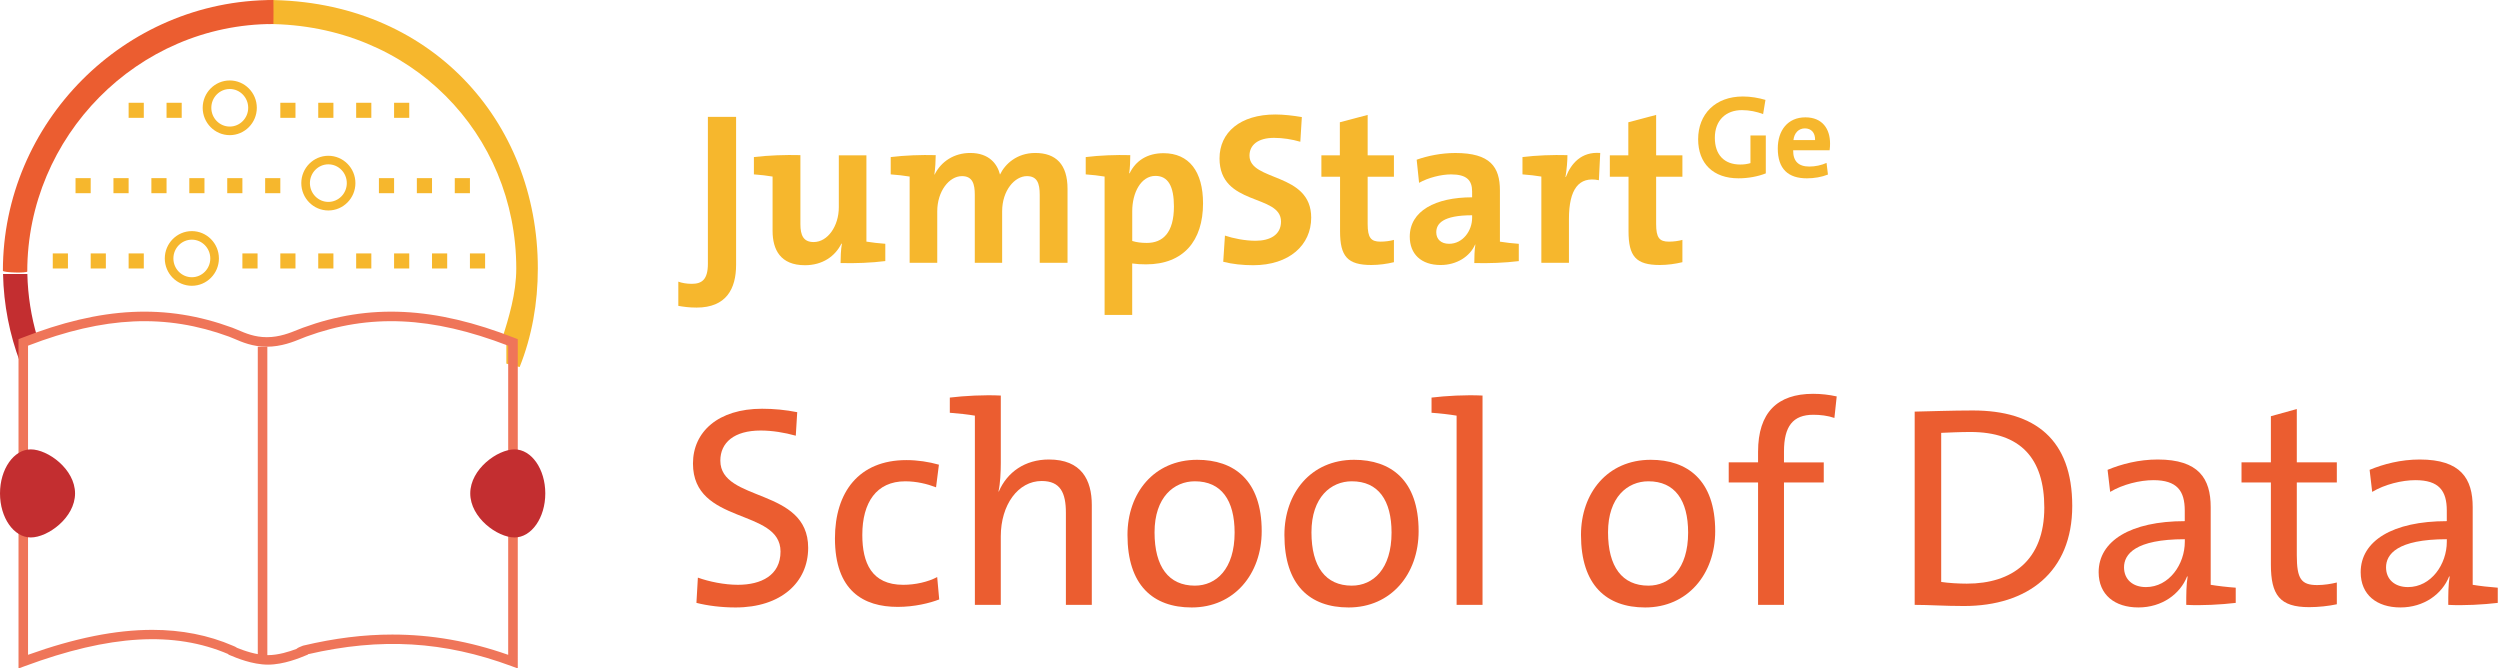 <?xml version="1.0" encoding="utf-8"?>
<!-- Generator: Adobe Illustrator 16.0.0, SVG Export Plug-In . SVG Version: 6.00 Build 0)  -->
<!DOCTYPE svg PUBLIC "-//W3C//DTD SVG 1.1//EN" "http://www.w3.org/Graphics/SVG/1.1/DTD/svg11.dtd">
<svg version="1.1" id="Layer_1" xmlns="http://www.w3.org/2000/svg" xmlns:xlink="http://www.w3.org/1999/xlink" x="0px" y="0px"
	 width="187px" height="50px" viewBox="37.5 10 187 50" enable-background="new 37.5 10 187 50" xml:space="preserve">
<g>
	<g>
		<g>
			<g>
				<path fill="#F6B72D" d="M89.606,33.007c-0.588,0-0.994-0.064-1.368-0.128v-1.812c0.261,0.098,0.617,0.163,1.008,0.163
					c0.763,0,1.204-0.325,1.204-1.505V18.741h2.11v11.064C92.561,31.6,91.828,33.007,89.606,33.007z"/>
				<path fill="#F6B72D" d="M100.375,29.675c0-0.372,0.017-0.984,0.097-1.438l-0.033-0.017c-0.473,0.954-1.413,1.618-2.729,1.618
					c-1.835,0-2.421-1.164-2.421-2.572v-4.06c-0.388-0.066-0.926-0.131-1.397-0.163v-1.295c1.073-0.129,2.356-0.175,3.478-0.145
					v5.16c0,0.84,0.226,1.342,0.992,1.342c1.055,0,1.882-1.198,1.882-2.604v-3.882h2.064v6.454c0.39,0.064,0.942,0.13,1.413,0.162
					v1.293C102.698,29.659,101.448,29.708,100.375,29.675z"/>
				<path fill="#F6B72D" d="M115.271,29.659v-5.095c0-0.857-0.195-1.39-0.957-1.39c-0.91,0-1.854,1.067-1.854,2.635v3.85h-2.046
					v-5.095c0-0.793-0.162-1.39-0.959-1.39c-0.958,0-1.849,1.131-1.849,2.635v3.85h-2.065v-6.452
					c-0.391-0.066-0.942-0.131-1.416-0.163v-1.295c1.025-0.129,2.294-0.175,3.366-0.145c0,0.388-0.034,0.987-0.099,1.454h0.017
					c0.487-0.984,1.462-1.616,2.665-1.616c1.429,0,2.031,0.841,2.226,1.616c0.374-0.79,1.266-1.616,2.632-1.616
					c1.559,0,2.419,0.858,2.419,2.686v5.53h-2.078V29.659z"/>
				<path fill="#F6B72D" d="M118.712,23.044v-1.295c1.025-0.128,2.26-0.175,3.332-0.145c0,0.402-0.016,0.938-0.08,1.358h0.032
					c0.454-0.938,1.315-1.504,2.533-1.504c1.917,0,2.958,1.375,2.958,3.752c0,2.798-1.462,4.563-4.258,4.563
					c-0.39,0-0.699-0.017-1.041-0.066v3.849h-2.064V23.207C119.738,23.141,119.185,23.076,118.712,23.044z M123.929,23.157
					c-1.087,0-1.738,1.262-1.738,2.636v2.233c0.325,0.097,0.666,0.145,1.089,0.145c1.187,0,2.03-0.744,2.03-2.732
					C125.31,23.934,124.873,23.157,123.929,23.157z"/>
				<path fill="#F6B72D" d="M131.24,29.838c-0.781,0-1.562-0.081-2.242-0.258l0.128-1.958c0.617,0.209,1.495,0.387,2.292,0.387
					c1.072,0,1.902-0.435,1.902-1.438c0-2.086-4.6-1.132-4.6-4.724c0-1.941,1.545-3.283,4.178-3.283c0.615,0,1.33,0.081,1.98,0.193
					l-0.113,1.846c-0.617-0.179-1.299-0.291-1.967-0.291c-1.219,0-1.836,0.549-1.836,1.326c0,1.958,4.616,1.229,4.616,4.643
					C135.578,28.332,133.936,29.838,131.24,29.838z"/>
				<path fill="#F6B72D" d="M140.076,29.822c-1.789,0-2.34-0.648-2.34-2.524v-4.076h-1.396v-1.601h1.381v-2.475l2.08-0.551v3.025
					h1.965v1.602h-1.965v3.527c0,1.036,0.244,1.326,0.957,1.326c0.342,0,0.717-0.049,1.008-0.131v1.668
					C141.246,29.739,140.648,29.822,140.076,29.822z"/>
				<path fill="#F6B72D" d="M147.777,29.675c0-0.467,0.016-0.953,0.078-1.374l-0.014-0.016c-0.389,0.904-1.381,1.538-2.582,1.538
					c-1.465,0-2.309-0.826-2.309-2.12c0-1.925,1.918-2.944,4.664-2.944v-0.437c0-0.841-0.406-1.277-1.578-1.277
					c-0.73,0-1.707,0.243-2.389,0.631l-0.18-1.73c0.812-0.291,1.852-0.502,2.893-0.502c2.602,0,3.334,1.036,3.334,2.798v3.834
					c0.389,0.064,0.941,0.129,1.412,0.162v1.293C150.084,29.659,148.832,29.708,147.777,29.675z M147.615,26.102
					c-2.193,0-2.682,0.628-2.682,1.277c0,0.516,0.357,0.857,0.959,0.857c1.025,0,1.723-0.97,1.723-1.942V26.102z"/>
				<path fill="#F6B72D" d="M154.598,23.238h0.029c0.393-1.02,1.172-1.907,2.57-1.796l-0.1,2.038
					c-1.494-0.307-2.24,0.663-2.24,2.895v3.284h-2.064v-6.452c-0.391-0.066-0.941-0.131-1.412-0.163v-1.295
					c1.021-0.129,2.275-0.175,3.363-0.145C154.744,22.025,154.695,22.672,154.598,23.238z"/>
				<path fill="#F6B72D" d="M161.654,29.822c-1.787,0-2.34-0.648-2.34-2.524v-4.076h-1.398v-1.601h1.383v-2.475l2.08-0.551v3.025
					h1.965v1.602h-1.965v3.527c0,1.036,0.244,1.326,0.959,1.326c0.34,0,0.715-0.049,1.006-0.131v1.668
					C162.824,29.739,162.223,29.822,161.654,29.822z"/>
			</g>
		</g>
		<path fill="#F6B72D" d="M169.381,18.535c-0.48-0.184-1.027-0.298-1.586-0.298c-1.176,0-2.025,0.74-2.025,2.069
			c0,1.26,0.689,2.001,1.904,2.001c0.281,0,0.529-0.036,0.76-0.106v-2.07h1.148v2.837c-0.594,0.237-1.326,0.37-2.041,0.37
			c-1.895,0-3.02-1.11-3.02-2.924c0-1.869,1.275-3.197,3.346-3.197c0.592,0,1.174,0.104,1.689,0.255L169.381,18.535z"/>
		<path fill="#F6B72D" d="M174.355,21.241h-2.727c-0.008,0.82,0.398,1.217,1.213,1.217c0.434,0,0.904-0.098,1.285-0.273l0.104,0.871
			c-0.469,0.187-1.027,0.283-1.574,0.283c-1.398,0-2.178-0.696-2.178-2.237c0-1.34,0.742-2.325,2.064-2.325
			c1.279,0,1.846,0.872,1.846,1.955C174.389,20.88,174.381,21.056,174.355,21.241z M172.506,19.603
			c-0.469,0-0.797,0.344-0.857,0.873h1.619C173.283,19.929,172.984,19.603,172.506,19.603z"/>
	</g>
	<g>
		<g>
			<path fill="#EB5D30" d="M92.524,55.438c-1.057,0-2.091-0.13-2.931-0.344l0.108-1.888c0.84,0.302,1.981,0.537,2.994,0.537
				c1.745,0,3.188-0.708,3.188-2.488c0-3.261-6.549-1.974-6.549-6.584c0-2.38,1.896-4.097,5.17-4.097
				c0.883,0,1.766,0.085,2.628,0.257l-0.107,1.759c-0.841-0.236-1.767-0.387-2.628-0.387c-1.982,0-3.016,0.902-3.016,2.252
				c0,3.131,6.57,1.994,6.57,6.52C97.952,53.571,95.906,55.438,92.524,55.438z"/>
			<path fill="#EB5D30" d="M104.649,55.395c-2.563,0-4.695-1.201-4.695-5.125c0-3.432,1.767-5.855,5.343-5.855
				c0.84,0,1.681,0.13,2.434,0.343l-0.215,1.693c-0.669-0.257-1.466-0.449-2.306-0.449c-2.154,0-3.209,1.587-3.209,4.01
				c0,2.08,0.688,3.732,3.059,3.732c0.905,0,1.852-0.214,2.542-0.58l0.151,1.674C107.041,55.115,105.9,55.395,104.649,55.395z"/>
			<path fill="#EB5D30" d="M108.546,40.875v-1.136c1.078-0.13,2.564-0.215,3.814-0.151v5.041c0,0.686-0.043,1.564-0.172,2.123
				l0.021,0.021c0.625-1.459,1.96-2.402,3.749-2.402c2.434,0,3.209,1.523,3.209,3.41v7.464h-1.938V48.36
				c0-1.501-0.41-2.381-1.811-2.381c-1.766,0-3.059,1.78-3.059,4.141v5.125h-1.938V41.09
				C109.904,41.003,109.171,40.918,108.546,40.875z"/>
			<path fill="#EB5D30" d="M126.639,55.438c-2.907,0-4.804-1.674-4.804-5.427c0-3.13,1.981-5.618,5.214-5.618
				c2.735,0,4.826,1.502,4.826,5.34C131.875,52.949,129.806,55.438,126.639,55.438z M126.876,46.001
				c-1.552,0-3.016,1.179-3.016,3.817c0,2.574,1.056,3.988,3.016,3.988c1.594,0,2.973-1.243,2.973-3.968
				C129.849,47.417,128.857,46.001,126.876,46.001z"/>
			<path fill="#EB5D30" d="M138.379,55.438c-2.908,0-4.805-1.674-4.805-5.427c0-3.13,1.98-5.618,5.213-5.618
				c2.736,0,4.826,1.502,4.826,5.34C143.613,52.949,141.545,55.438,138.379,55.438z M138.615,46.001
				c-1.551,0-3.018,1.179-3.018,3.817c0,2.574,1.057,3.988,3.018,3.988c1.594,0,2.973-1.243,2.973-3.968
				C141.588,47.417,140.596,46.001,138.615,46.001z"/>
			<path fill="#EB5D30" d="M148.393,55.244h-1.939V41.09c-0.518-0.087-1.25-0.172-1.875-0.215v-1.136
				c1.078-0.13,2.566-0.215,3.814-0.151V55.244z"/>
			<path fill="#EB5D30" d="M160.561,55.438c-2.908,0-4.803-1.674-4.803-5.427c0-3.13,1.98-5.618,5.213-5.618
				c2.736,0,4.826,1.502,4.826,5.34C165.797,52.949,163.729,55.438,160.561,55.438z M160.799,46.001
				c-1.553,0-3.018,1.179-3.018,3.817c0,2.574,1.057,3.988,3.018,3.988c1.594,0,2.973-1.243,2.973-3.968
				C163.771,47.417,162.781,46.001,160.799,46.001z"/>
			<path fill="#EB5D30" d="M174.713,41.262c-0.496-0.172-1.057-0.237-1.574-0.237c-1.529,0-2.197,0.858-2.197,2.746v0.815h2.975
				v1.501h-2.975v9.158h-1.939v-9.158h-2.195v-1.503h2.195v-0.792c0-2.938,1.445-4.334,4.115-4.334c0.605,0,1.186,0.066,1.768,0.194
				L174.713,41.262z"/>
			<path fill="#EB5D30" d="M184.402,55.33c-1.465,0-2.605-0.086-3.684-0.086V40.789c1.119-0.021,2.758-0.086,4.354-0.086
				c4.652,0,7.432,2.166,7.432,7.142C192.504,52.8,189.164,55.33,184.402,55.33z M184.877,42.312c-0.754,0-1.637,0.044-2.176,0.065
				v11.152c0.539,0.085,1.336,0.128,1.918,0.128c3.402,0,5.795-1.758,5.795-5.683C190.414,44.285,188.646,42.312,184.877,42.312z"/>
			<path fill="#EB5D30" d="M201.031,55.244c0-0.751,0-1.522,0.105-2.123h-0.043c-0.516,1.308-1.873,2.316-3.641,2.316
				s-2.973-0.944-2.973-2.638c0-2.338,2.391-3.817,6.441-3.817v-0.793c0-1.48-0.582-2.273-2.348-2.273
				c-1.012,0-2.305,0.32-3.232,0.878l-0.193-1.651c1.035-0.428,2.326-0.772,3.748-0.772c3.08,0,3.965,1.438,3.965,3.561v5.811
				c0.516,0.087,1.248,0.172,1.873,0.216v1.137C203.658,55.224,202.172,55.308,201.031,55.244z M200.924,50.333
				c-3.729,0-4.547,1.138-4.547,2.103c0,0.899,0.646,1.478,1.637,1.478c1.746,0,2.91-1.715,2.91-3.387V50.333z"/>
			<path fill="#EB5D30" d="M210.227,55.415c-2.197,0-2.865-0.899-2.865-3.196v-6.132h-2.197v-1.503h2.197v-3.452l1.939-0.536v3.988
				h2.994v1.503h-2.994v5.446c0,1.759,0.322,2.23,1.529,2.23c0.496,0,1.035-0.085,1.465-0.192v1.628
				C211.691,55.33,210.916,55.415,210.227,55.415z"/>
			<path fill="#EB5D30" d="M220.629,55.244c0-0.751,0-1.522,0.107-2.123h-0.043c-0.518,1.308-1.875,2.316-3.641,2.316
				c-1.768,0-2.973-0.944-2.973-2.638c0-2.338,2.391-3.817,6.441-3.817v-0.793c0-1.48-0.582-2.273-2.35-2.273
				c-1.012,0-2.305,0.32-3.23,0.878l-0.193-1.651c1.033-0.428,2.326-0.772,3.748-0.772c3.082,0,3.963,1.438,3.963,3.561v5.811
				c0.518,0.087,1.25,0.172,1.875,0.216v1.137C223.258,55.224,221.771,55.308,220.629,55.244z M220.521,50.333
				c-3.727,0-4.545,1.138-4.545,2.103c0,0.899,0.646,1.478,1.637,1.478c1.746,0,2.908-1.715,2.908-3.387V50.333z"/>
		</g>
	</g>
	<g>
		<g>
			<path fill="none" d="M54.681,58.685c0.014,0.006,0.043,0.018,0.062,0.026C55.142,58.871,54.681,58.685,54.681,58.685z"/>
			<path fill="none" d="M60.432,58.688c0.002-0.001,0.009-0.003,0.011-0.004C60.443,58.685,59.613,59.01,60.432,58.688z"/>
			<path fill="#F6B72D" d="M57.497,11.796v0.001c10.727,0.021,18.62,8.214,18.62,18.285c0,1.868-0.554,3.665-1.084,5.362
				c0.202,0.076,0.343,0.149,0.343,0.23c0,0.509,0,1.016,0,1.525l0.993,0.255c0.912-2.284,1.361-4.77,1.361-7.373
				c0-11.055-8.075-20.053-20.232-20.081v1.796V11.796z"/>
			<path fill="#EB5D30" d="M39.54,30.304c0-10.083,8.246-18.509,18.401-18.509c0.008,0,0.014-1.794,0-1.794
				c-11.152,0-20.225,9.18-20.225,20.252C37.716,30.392,39.54,30.443,39.54,30.304z"/>
			<path fill="#EB5D30" d="M57.964,11.796c0.005,0,0.01,0.001,0.015,0.001v-1.796c-0.004,0-0.009,0-0.015,0V11.796z"/>
			<path fill="#C32E30" d="M40.277,35.193c-0.439-1.497-0.695-3.071-0.731-4.7h-1.819c0.048,2.314,0.495,4.533,1.27,6.594
				c0-0.472,0-0.942,0-1.415C39.426,35.501,39.853,35.344,40.277,35.193z"/>
			<rect x="75.597" y="36.406" fill="none" width="0.001" height="1.147"/>
		</g>
		<g>
			<path fill="#EF7559" d="M38.885,60V35.372l0.226-0.09c6-2.353,10.809-2.584,15.766-0.771c0.127,0.046,0.27,0.105,0.428,0.175
				c0.553,0.238,1.243,0.535,2.155,0.535c0.949,0,1.748-0.326,2.331-0.564c0.14-0.057,0.266-0.106,0.376-0.146
				c4.957-1.814,9.841-1.58,15.837,0.771l0.226,0.09V60l-0.482-0.179c-5.023-1.856-9.741-2.149-15.215-0.884l0.008,0.021
				l-0.13,0.054c-0.46,0.192-1.682,0.703-2.862,0.703c-1.176,0-2.384-0.509-2.838-0.701l-0.135-0.056l0.011-0.027
				c-4.062-1.738-8.861-1.46-15.218,0.891L38.885,60z M55.233,58.46c0.52,0.209,1.446,0.544,2.314,0.544
				c0.769,0,1.587-0.261,2.13-0.466c0.092-0.088,0.257-0.152,0.489-0.243c2.373-0.562,4.543-0.83,6.678-0.83
				c2.922,0,5.763,0.496,8.668,1.516V35.857c-5.725-2.202-10.37-2.409-15.101-0.679c-0.104,0.039-0.221,0.086-0.351,0.139
				c-0.602,0.246-1.512,0.617-2.603,0.617c-1.061,0-1.857-0.344-2.439-0.596c-0.144-0.061-0.273-0.118-0.39-0.159
				c-4.73-1.73-9.304-1.526-15.031,0.678v23.122c3.51-1.256,6.557-1.866,9.3-1.866c2.179,0,4.203,0.399,6.02,1.186
				C55.037,58.347,55.151,58.393,55.233,58.46z"/>
		</g>
		<rect x="56.782" y="35.933" fill="#EF7559" width="0.715" height="23.6"/>
		<path fill="#C32E30" d="M78.288,46.908c0,1.819-1.03,3.294-2.301,3.294s-3.312-1.475-3.312-3.294s2.041-3.294,3.312-3.294
			S78.288,45.089,78.288,46.908z"/>
		<path fill="#C32E30" d="M43.114,46.908c0,1.819-2.041,3.294-3.312,3.294c-1.271,0-2.302-1.475-2.302-3.294
			s1.031-3.294,2.302-3.294C41.074,43.614,43.114,45.089,43.114,46.908z"/>
		<path fill="#F6B72D" d="M68.112,18.814h-1.135v-1.127h1.135V18.814z M65.276,18.814h-1.135v-1.127h1.135V18.814z M62.439,18.814
			h-1.135v-1.127h1.135V18.814z M59.602,18.814h-1.134v-1.127h1.134V18.814z M51.092,18.814h-1.135v-1.127h1.135V18.814z
			 M48.256,18.814h-1.135v-1.127h1.135V18.814z"/>
		<path fill="#F6B72D" d="M72.651,24.449h-1.134v-1.127h1.134V24.449z M69.815,24.449h-1.135v-1.127h1.135V24.449z M66.978,24.449
			h-1.135v-1.127h1.135V24.449z M58.468,24.449h-1.135v-1.127h1.135V24.449z M55.631,24.449h-1.134v-1.127h1.134V24.449z
			 M52.793,24.449H51.66v-1.127h1.134V24.449z M49.958,24.449h-1.135v-1.127h1.135V24.449z M47.121,24.449h-1.135v-1.127h1.135
			V24.449z M44.284,24.449h-1.134v-1.127h1.135L44.284,24.449L44.284,24.449z"/>
		<path fill="#F6B72D" d="M73.786,30.083h-1.135v-1.127h1.135V30.083z M70.95,30.083h-1.135v-1.127h1.135V30.083z M68.112,30.083
			h-1.135v-1.127h1.135V30.083z M65.276,30.083h-1.135v-1.127h1.135V30.083z M62.439,30.083h-1.135v-1.127h1.135V30.083z
			 M59.602,30.083h-1.134v-1.127h1.134V30.083z M56.766,30.083h-1.135v-1.127h1.135V30.083z M48.256,30.083h-1.135v-1.127h1.135
			V30.083z M45.418,30.083h-1.134v-1.127h1.134V30.083L45.418,30.083z M42.582,30.083h-1.135v-1.127h1.135V30.083z"/>
		<path fill="#F6B72D" d="M54.686,20.109c-1.117,0-2.025-0.918-2.025-2.045c0-1.128,0.908-2.046,2.025-2.046
			c1.116,0,2.024,0.918,2.024,2.046C56.71,19.19,55.802,20.109,54.686,20.109z M54.686,16.657c-0.761,0-1.379,0.63-1.379,1.405
			c0,0.774,0.618,1.405,1.379,1.405c0.759,0,1.379-0.63,1.379-1.405C56.065,17.289,55.445,16.657,54.686,16.657z"/>
		<path fill="#F6B72D" d="M62.061,25.743c-1.117,0-2.024-0.917-2.024-2.046c0-1.128,0.908-2.045,2.024-2.045
			s2.024,0.917,2.024,2.045C64.085,24.826,63.177,25.743,62.061,25.743z M62.061,22.292c-0.76,0-1.379,0.631-1.379,1.405
			c0,0.775,0.619,1.405,1.379,1.405c0.761,0,1.38-0.63,1.38-1.405C63.441,22.923,62.822,22.292,62.061,22.292z"/>
		<path fill="#F6B72D" d="M51.85,31.377c-1.117,0-2.024-0.917-2.024-2.044c0-1.128,0.908-2.046,2.024-2.046s2.025,0.917,2.025,2.046
			C53.874,30.459,52.965,31.377,51.85,31.377z M51.85,27.927c-0.761,0-1.38,0.63-1.38,1.405s0.619,1.405,1.38,1.405
			c0.76,0,1.38-0.63,1.38-1.405C53.229,28.557,52.61,27.927,51.85,27.927z"/>
	</g>
</g>
</svg>
